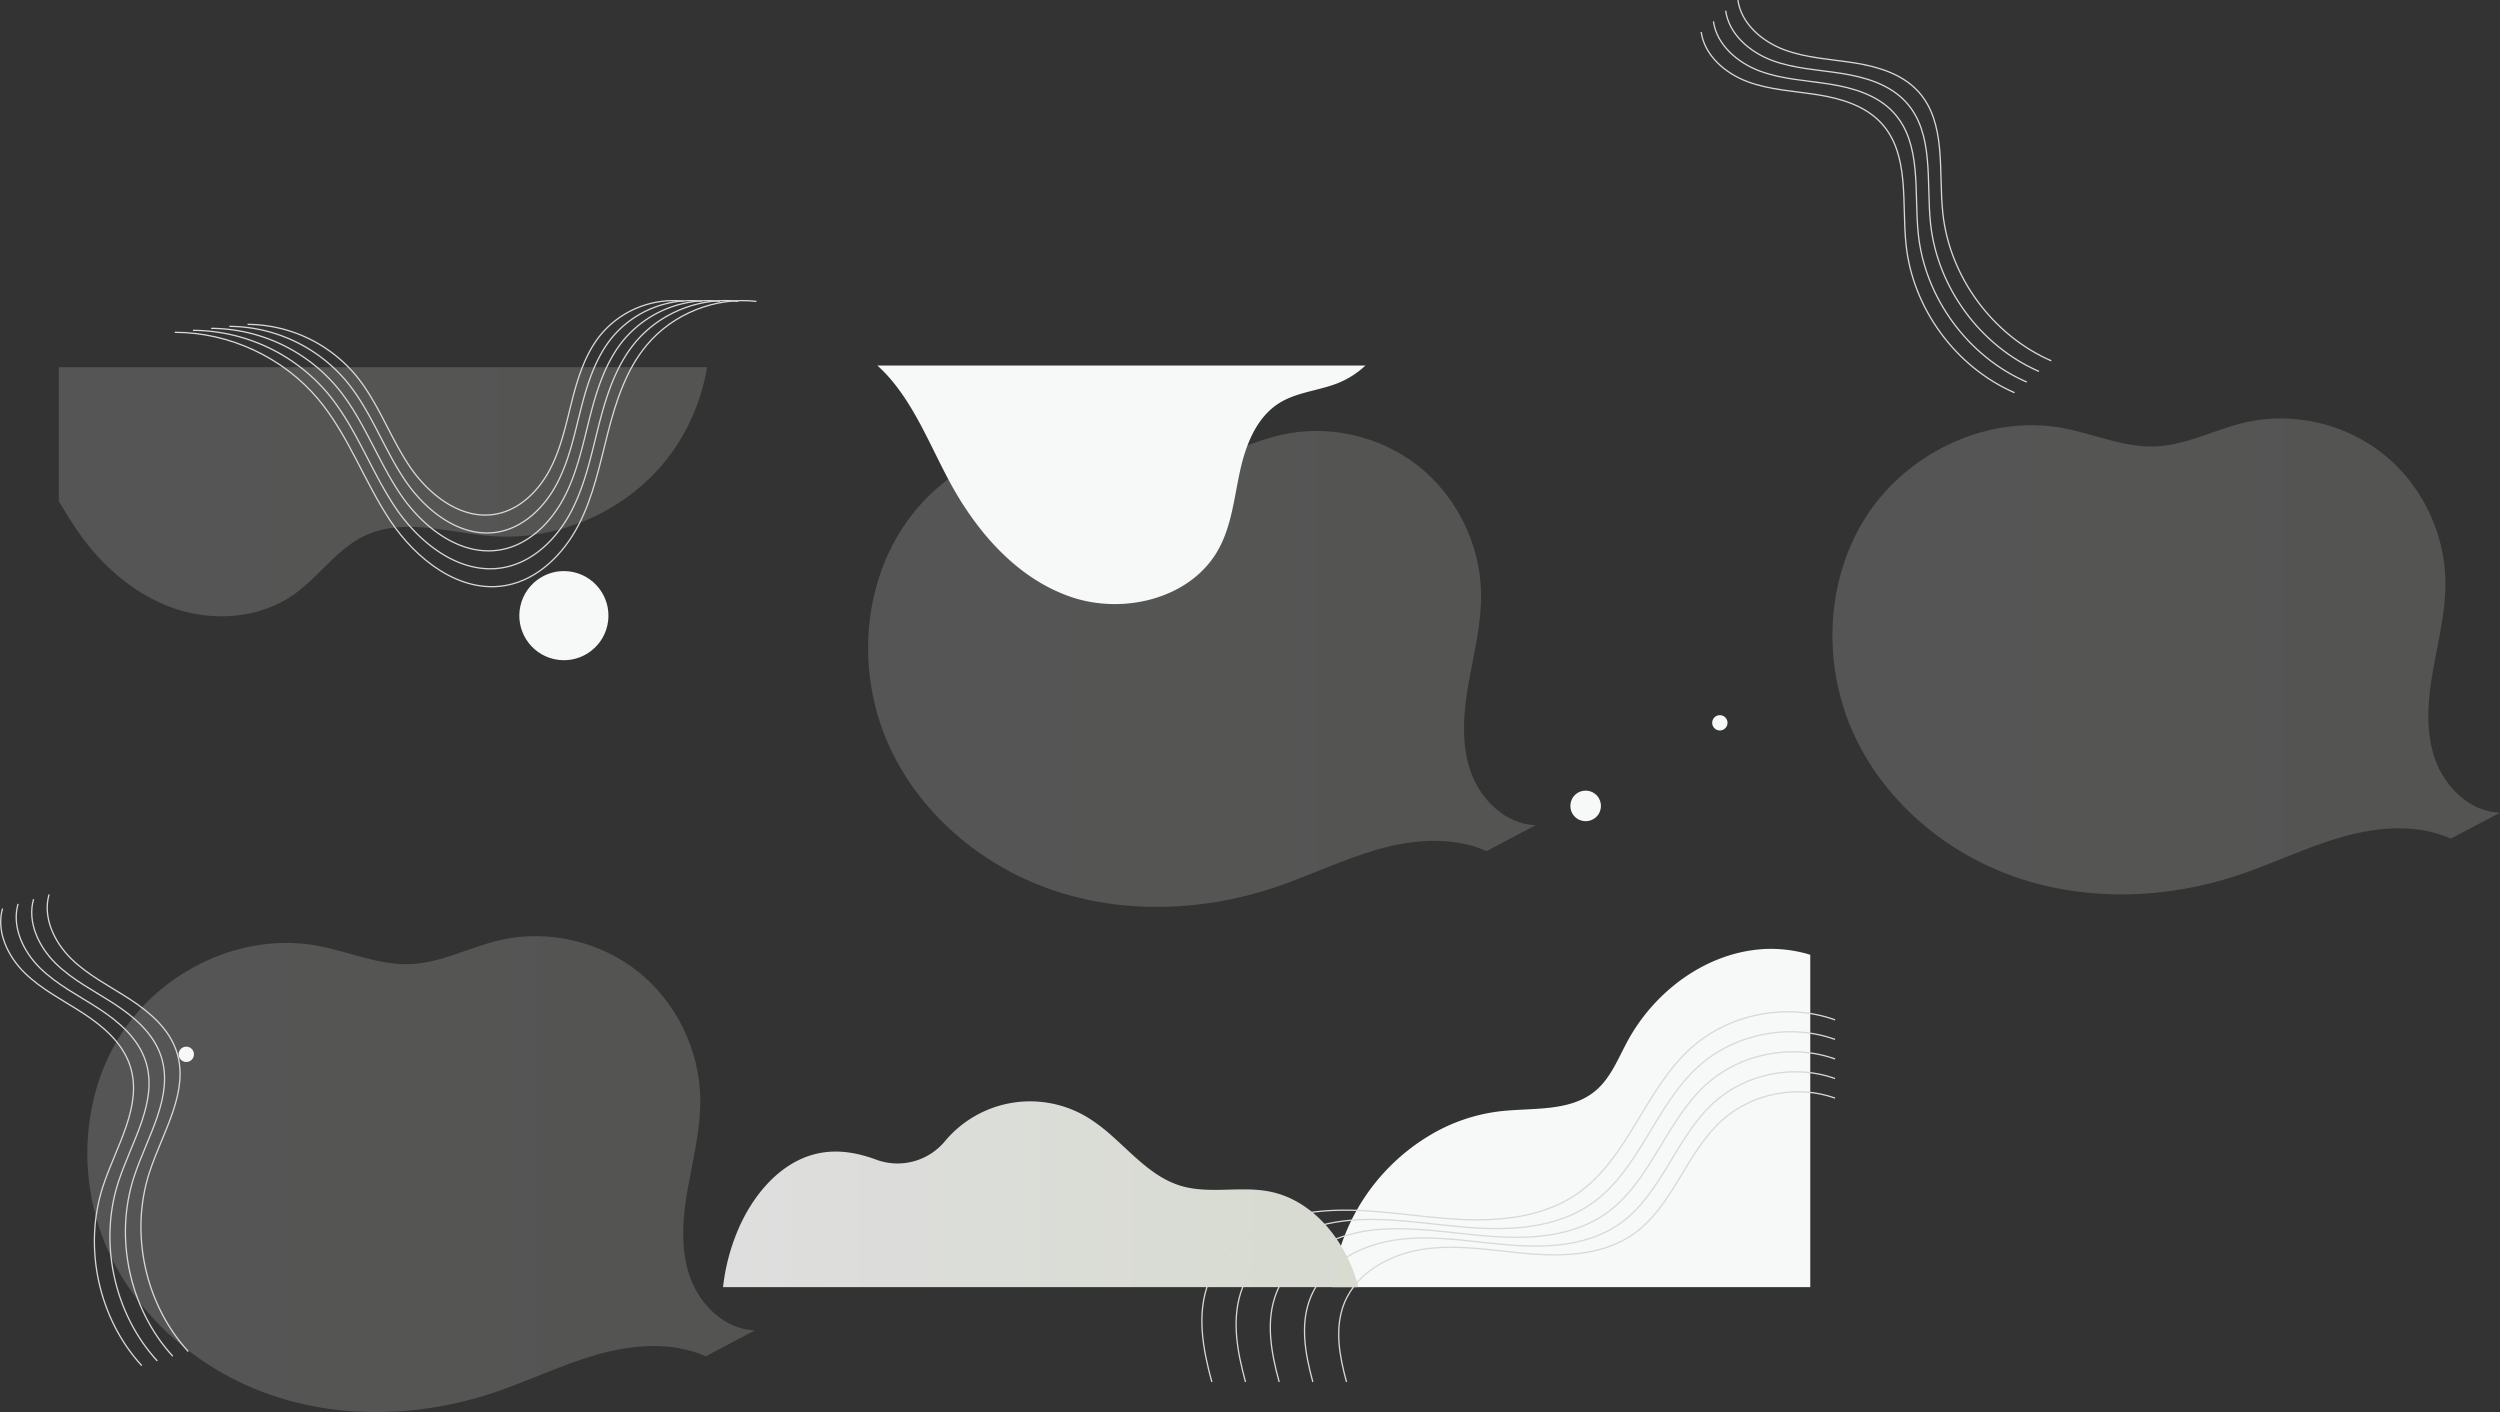 <svg xmlns="http://www.w3.org/2000/svg" xmlns:xlink="http://www.w3.org/1999/xlink" width="1912.146" height="1080.07" viewBox="0 0 1912.146 1080.07">
  <rect x="0" y="0" width="1912.146" height="1080.07" fill="#333333" stroke="none"/>
  <defs>
    <linearGradient id="linear-gradient" y1="0.5" x2="1" y2="0.5" gradientUnits="objectBoundingBox">
      <stop offset="0" stop-color="#dedede"/>
      <stop offset="1" stop-color="#d7dbd0"/>
    </linearGradient>
  </defs>
  <g id="Group_340" data-name="Group 340" transform="translate(44.965 186.927)">
    <path id="Path_2111" data-name="Path 2111" d="M482.653,491.934c-7.535-21.619-5.464-45.356-1.482-67.9s9.8-45,9.5-67.9c-.5-37.388-18.42-74.234-47.681-97.514s-69.317-32.454-105.736-23.983c-23.031,5.356-44.682,17.336-68.308,18.31-24.258,1-47.309-9.72-71.188-14.1-56.7-10.409-117.471,18.123-149.2,66.253S13.819,417.79,37.038,470.553s70.821,93.235,125.336,111.976,115.184,16.567,169.871-1.664c26.815-8.939,52.348-21.59,79.543-29.3s57.23-10.118,83.078,1.322l37.544-19.826C509.524,532.452,490.188,513.552,482.653,491.934Z" transform="translate(0 297.545)" opacity="0.2" fill="url(#linear-gradient)" style="mix-blend-mode: multiply;isolation: isolate"/>
    <path id="Path_2112" data-name="Path 2112" d="M537.809,357.019c-7.535-21.618-5.463-45.355-1.481-67.9s9.8-45,9.5-67.9c-.5-37.389-18.42-74.234-47.68-97.514S428.827,91.253,392.408,99.724c-23.031,5.357-44.683,17.336-68.308,18.31-24.258,1-47.309-9.719-71.189-14.1-56.7-10.41-117.47,18.122-149.2,66.253S68.975,282.876,92.194,335.639s70.822,93.235,125.337,111.975S332.715,464.182,387.4,445.95c26.815-8.939,52.347-21.589,79.542-29.3s57.231-10.118,83.079,1.322l37.543-19.825C564.68,397.537,545.344,378.638,537.809,357.019Z" transform="translate(542.038 46.064)" opacity="0.2" fill="url(#linear-gradient)" style="mix-blend-mode: multiply;isolation: isolate"/>
    <path id="Path_2113" data-name="Path 2113" d="M925.833,247.065c-7.536-21.618-5.464-45.355-1.482-67.9s9.8-45,9.5-67.9c-.5-37.388-18.42-74.234-47.68-97.514S816.85-18.7,780.431-10.23C757.4-4.873,735.749,7.106,712.123,8.08c-24.258,1-47.309-9.719-71.189-14.1-56.7-10.41-117.47,18.122-149.2,66.253S457,172.922,480.218,225.685,551.039,318.92,605.554,337.66,720.738,354.228,775.425,336c26.815-8.94,52.347-21.59,79.543-29.3s57.23-10.118,83.078,1.322L975.589,288.2C952.7,287.583,933.367,268.684,925.833,247.065Z" transform="translate(891.592 146.449)" opacity="0.2" fill="url(#linear-gradient)" style="mix-blend-mode: multiply;isolation: isolate"/>
    <path id="Path_2114" data-name="Path 2114" d="M495.82,0A155.908,155.908,0,0,1,465.67,69.6c-30.96,39.84-82.29,62.95-132.64,59.7-5.35-.34-10.74-.95-16.15-1.68-28.28-3.79-57.1-10.7-82.47,1.11-21.54,10.03-35.31,31.55-54.75,45.2-25.43,17.86-59.66,20.78-89.24,11.25s-54.63-30.45-72.94-55.56C11.15,120.935,5.55,111.735,0,102.5V0Z" transform="translate(0 93.927)" opacity="0.2" fill="url(#linear-gradient)" style="mix-blend-mode: multiply;isolation: isolate"/>
    <path id="Path_2115" data-name="Path 2115" d="M609.23,0a67.446,67.446,0,0,1-21.62,13.67c-14.61,5.65-31.08,6.74-44.34,15.07-17.47,10.97-25.59,32.06-29.99,52.21s-6.39,41.34-16.32,59.42c-20.58,37.51-71.75,50.41-112.32,36.81-27.01-9.06-49.57-27.32-67.76-49.57a241.566,241.566,0,0,1-24.06-35.81c-15.64-28.25-27.11-59.36-48.56-83.49A97.636,97.636,0,0,0,235.92,0Z" transform="translate(390.147 92.665)" fill="#f7f8f8" style="mix-blend-mode: overlay;isolation: isolate"/>
    <path id="Path_2116" data-name="Path 2116" d="M750,245.8v254.2H384.18a160.242,160.242,0,0,1,6.86-31.64,155.909,155.909,0,0,1,67.54-84.24,135.394,135.394,0,0,1,54.32-18.64c25.13-2.81,53.46.58,72.83-15.67,11.65-9.78,17.31-24.71,24.57-38.08,20.68-38.04,59.63-67.16,102.82-70.22A102.442,102.442,0,0,1,750,245.8Z" transform="translate(589.637 297.545)" fill="#f7f8f8" style="mix-blend-mode: overlay;isolation: isolate"/>
    <path id="Path_2117" data-name="Path 2117" d="M647.26,500.005H161.33a155.913,155.913,0,0,1,9.92-40.06c11.72-29.92,35.16-58.44,66.97-62.98,13.72-1.96,27.2.7,40.25,5.54a47.126,47.126,0,0,0,52.48-13.99A84.822,84.822,0,0,1,440,370.1a127.9,127.9,0,0,1,18.58,14.03c16.7,14.72,31.71,31.94,52.74,38.34,21.87,6.64,45.77-.03,68.18,4.45,32.85,6.57,56.99,36.54,66.53,68.65Q646.69,497.77,647.26,500.005Z" transform="translate(346.727 297.545)" fill="url(#linear-gradient)" style="mix-blend-mode: soft-light;isolation: isolate"/>
    <circle id="Ellipse_59" data-name="Ellipse 59" cx="34.082" cy="34.082" r="34.082" transform="translate(345.568 309.684) rotate(-77.258)" fill="#f7f8f8" style="mix-blend-mode: overlay;isolation: isolate"/>
    <circle id="Ellipse_60" data-name="Ellipse 60" cx="11.7" cy="11.7" r="11.7" transform="matrix(0.749, -0.663, 0.663, 0.749, 1151.322, 428.475)" fill="#f7f8f8" style="mix-blend-mode: overlay;isolation: isolate"/>
    <path id="Path_2118" data-name="Path 2118" d="M103.375,396.527a5.85,5.85,0,1,1-5.85-5.85A5.85,5.85,0,0,1,103.375,396.527Z" transform="translate(0 222.953)" fill="#f7f8f8" style="mix-blend-mode: overlay;isolation: isolate"/>
    <path id="Path_2119" data-name="Path 2119" d="M658.96,213.594a5.85,5.85,0,1,1-5.85-5.85A5.85,5.85,0,0,1,658.96,213.594Z" transform="translate(617.369 152.333)" fill="#f7f8f8" style="mix-blend-mode: overlay;isolation: isolate"/>
    <g id="Group_336" data-name="Group 336" transform="translate(88.698 42.989)">
      <path id="Path_2120" data-name="Path 2120" d="M88.7-12.16c41.564-.05,82.765,19.092,109.532,50.89,23.213,27.575,35.168,62.8,55.081,92.844s53.54,56.4,88.976,49.8c24.331-4.531,43.67-23.936,55.112-45.882s16.4-46.572,22.522-70.551,13.908-48.323,29.763-67.326c20.1-24.089,52.73-37.091,83.887-33.425" transform="translate(-88.698 36.425)" fill="none" stroke="#d8d8d8" stroke-miterlimit="10" stroke-width="1"/>
      <path id="Path_2121" data-name="Path 2121" d="M102.619-13.678A135.961,135.961,0,0,1,205.3,34.026c21.76,25.85,32.967,58.868,51.634,87.034s50.189,52.867,83.408,46.681c22.807-4.248,40.937-22.438,51.662-43.01S407.37,81.073,413.112,58.6s13.038-45.3,27.9-63.112C459.854-27.1,490.442-39.287,519.65-35.85" transform="translate(-88.698 36.425)" fill="none" stroke="#d8d8d8" stroke-miterlimit="10" stroke-width="1"/>
      <path id="Path_2122" data-name="Path 2122" d="M116.541-15.2a126.885,126.885,0,0,1,95.821,44.52c20.308,24.124,30.767,54.937,48.187,81.222s46.838,49.338,77.839,43.565c21.285-3.964,38.2-20.94,48.213-40.138s14.344-40.743,19.7-61.721,12.167-42.274,26.038-58.9a84.49,84.49,0,0,1,73.387-29.241" transform="translate(-88.698 36.425)" fill="none" stroke="#d8d8d8" stroke-miterlimit="10" stroke-width="1"/>
      <path id="Path_2123" data-name="Path 2123" d="M130.462-16.716a117.807,117.807,0,0,1,88.966,41.335c18.855,22.4,28.566,51.007,44.74,75.412s43.487,45.808,72.27,40.448c19.762-3.68,35.471-19.442,44.764-37.267s13.317-37.828,18.293-57.3,11.3-39.251,24.175-54.686a78.445,78.445,0,0,1,68.137-27.149" transform="translate(-88.698 36.425)" fill="none" stroke="#d8d8d8" stroke-miterlimit="10" stroke-width="1"/>
      <path id="Path_2124" data-name="Path 2124" d="M144.383-18.234a108.734,108.734,0,0,1,82.112,38.149c17.4,20.673,26.364,47.078,41.291,69.6s40.138,42.279,66.7,37.331c18.24-3.4,32.738-17.944,41.315-34.395s12.291-34.914,16.884-52.889S403.113,3.338,415-10.908a72.4,72.4,0,0,1,62.887-25.057" transform="translate(-88.698 36.425)" fill="none" stroke="#d8d8d8" stroke-miterlimit="10" stroke-width="1"/>
    </g>
    <g id="Group_337" data-name="Group 337" transform="translate(874.315 586.937)">
      <path id="Path_2125" data-name="Path 2125" d="M306.009,572.536c-6.876-25.1-11.894-52.452-2.28-76.635,12.6-31.685,47.548-49.428,81.4-53.493s67.941,2.654,101.94,5.239,70.413.348,98.436-19.078c38.864-26.941,51.62-79.441,86.688-111.166,29.242-26.454,73.382-35.177,110.488-21.833" transform="translate(-298.398 -289.393)" fill="none" stroke="#d8d8d8" stroke-miterlimit="10" stroke-width="1"/>
      <path id="Path_2126" data-name="Path 2126" d="M331.76,572.536c-6.505-23.744-11.253-49.618-2.157-72.5,11.916-29.973,44.979-46.758,77-50.6s64.27,2.511,96.433,4.957,66.609.328,93.118-18.048c36.765-25.485,48.832-75.15,82.006-105.161,27.662-25.025,69.418-33.276,104.519-20.653" transform="translate(-298.398 -289.393)" fill="none" stroke="#d8d8d8" stroke-miterlimit="10" stroke-width="1"/>
      <path id="Path_2127" data-name="Path 2127" d="M357.51,572.536c-6.134-22.388-10.61-46.785-2.034-68.355,11.236-28.262,42.411-44.088,72.607-47.714s60.6,2.367,90.926,4.673,62.806.31,87.8-17.017c34.665-24.03,46.043-70.858,77.323-99.155,26.082-23.6,65.453-31.376,98.55-19.474" transform="translate(-298.398 -289.393)" fill="none" stroke="#d8d8d8" stroke-miterlimit="10" stroke-width="1"/>
      <path id="Path_2128" data-name="Path 2128" d="M383.261,572.536c-5.763-21.032-9.968-43.951-1.911-64.215,10.555-26.55,39.842-41.418,68.209-44.824s56.93,2.224,85.419,4.39,59,.291,82.484-15.986c32.566-22.575,43.254-66.567,72.639-93.151,24.5-22.167,61.49-29.475,92.582-18.294" transform="translate(-298.398 -289.393)" fill="none" stroke="#d8d8d8" stroke-miterlimit="10" stroke-width="1"/>
      <path id="Path_2129" data-name="Path 2129" d="M409.011,572.536c-5.391-19.676-9.325-41.118-1.788-60.075,9.875-24.839,37.274-38.748,63.812-41.935s53.26,2.081,79.913,4.107,55.2.273,77.165-14.955c30.467-21.12,40.466-62.275,67.957-87.145,22.923-20.738,57.525-27.575,86.613-17.115" transform="translate(-298.398 -289.393)" fill="none" stroke="#d8d8d8" stroke-miterlimit="10" stroke-width="1"/>
    </g>
    <g id="Group_338" data-name="Group 338" transform="translate(-44.438 497.179)">
      <path id="Path_2130" data-name="Path 2130" d="M-7.429,199.634c-5.021,17.482,3.92,36.382,16.882,49.142s29.555,21.022,44.8,30.94,29.987,22.573,35.756,39.823C100.275,350.23,79.32,381.468,69.33,412.25c-15.116,46.573-3.336,100.868,29.722,136.99" transform="translate(44.438 -199.634)" fill="none" stroke="#d8d8d8" stroke-miterlimit="10" stroke-width="1"/>
      <path id="Path_2131" data-name="Path 2131" d="M-19.292,203.243c-5.022,17.482,3.919,36.382,16.882,49.142s29.554,21.021,44.8,30.939S72.379,305.9,78.148,323.148c10.263,30.691-10.691,61.929-20.682,92.711C42.35,462.432,54.13,516.727,87.188,552.849" transform="translate(44.438 -199.634)" fill="none" stroke="#d8d8d8" stroke-miterlimit="10" stroke-width="1"/>
      <path id="Path_2132" data-name="Path 2132" d="M-31.156,206.852c-5.021,17.482,3.92,36.382,16.882,49.142s29.555,21.021,44.8,30.939,29.987,22.574,35.756,39.824c10.264,30.691-10.691,61.929-20.681,92.711-15.116,46.573-3.336,100.868,29.722,136.99" transform="translate(44.438 -199.634)" fill="none" stroke="#d8d8d8" stroke-miterlimit="10" stroke-width="1"/>
      <path id="Path_2133" data-name="Path 2133" d="M-43.019,210.461c-5.022,17.482,3.919,36.382,16.881,49.141s29.555,21.022,44.8,30.94,29.988,22.574,35.756,39.824c10.264,30.691-10.69,61.929-20.681,92.711C18.623,469.65,30.4,523.945,63.461,560.067" transform="translate(44.438 -199.634)" fill="none" stroke="#d8d8d8" stroke-miterlimit="10" stroke-width="1"/>
    </g>
    <g id="Group_339" data-name="Group 339" transform="translate(1256.197 -186.857)">
      <path id="Path_2134" data-name="Path 2134" d="M575.834-186.857c2.536,18.012,18.4,31.629,35.437,38s35.555,7.158,53.52,10.005,36.583,8.4,48.879,21.8c21.876,23.848,15.465,60.912,18.882,93.094,5.169,48.691,38.046,93.477,82.952,113" transform="translate(-547.742 186.857)" fill="none" stroke="#d8d8d8" stroke-miterlimit="10" stroke-width="1"/>
      <path id="Path_2135" data-name="Path 2135" d="M566.47-178.728c2.536,18.012,18.4,31.629,35.437,38s35.555,7.158,53.52,10.005,36.583,8.4,48.878,21.8c21.877,23.848,15.466,60.912,18.882,93.094,5.169,48.691,38.047,93.477,82.953,113" transform="translate(-547.742 186.857)" fill="none" stroke="#d8d8d8" stroke-miterlimit="10" stroke-width="1"/>
      <path id="Path_2136" data-name="Path 2136" d="M557.106-170.6c2.536,18.011,18.4,31.629,35.437,38s35.555,7.158,53.52,10.005,36.582,8.4,48.878,21.8C716.818-76.943,710.407-39.879,713.823-7.7c5.169,48.691,38.047,93.477,82.952,113" transform="translate(-547.742 186.857)" fill="none" stroke="#d8d8d8" stroke-miterlimit="10" stroke-width="1"/>
      <path id="Path_2137" data-name="Path 2137" d="M547.742-162.47c2.536,18.011,18.4,31.629,35.437,38s35.555,7.158,53.52,10,36.582,8.4,48.878,21.8C707.454-68.814,701.043-31.75,704.459.432c5.169,48.691,38.047,93.477,82.952,113" transform="translate(-547.742 186.857)" fill="none" stroke="#d8d8d8" stroke-miterlimit="10" stroke-width="1"/>
    </g>
    <rect id="Rectangle_324" data-name="Rectangle 324" width="750" height="500" transform="translate(0 297.545)" fill="none"/>
  </g>
</svg>
